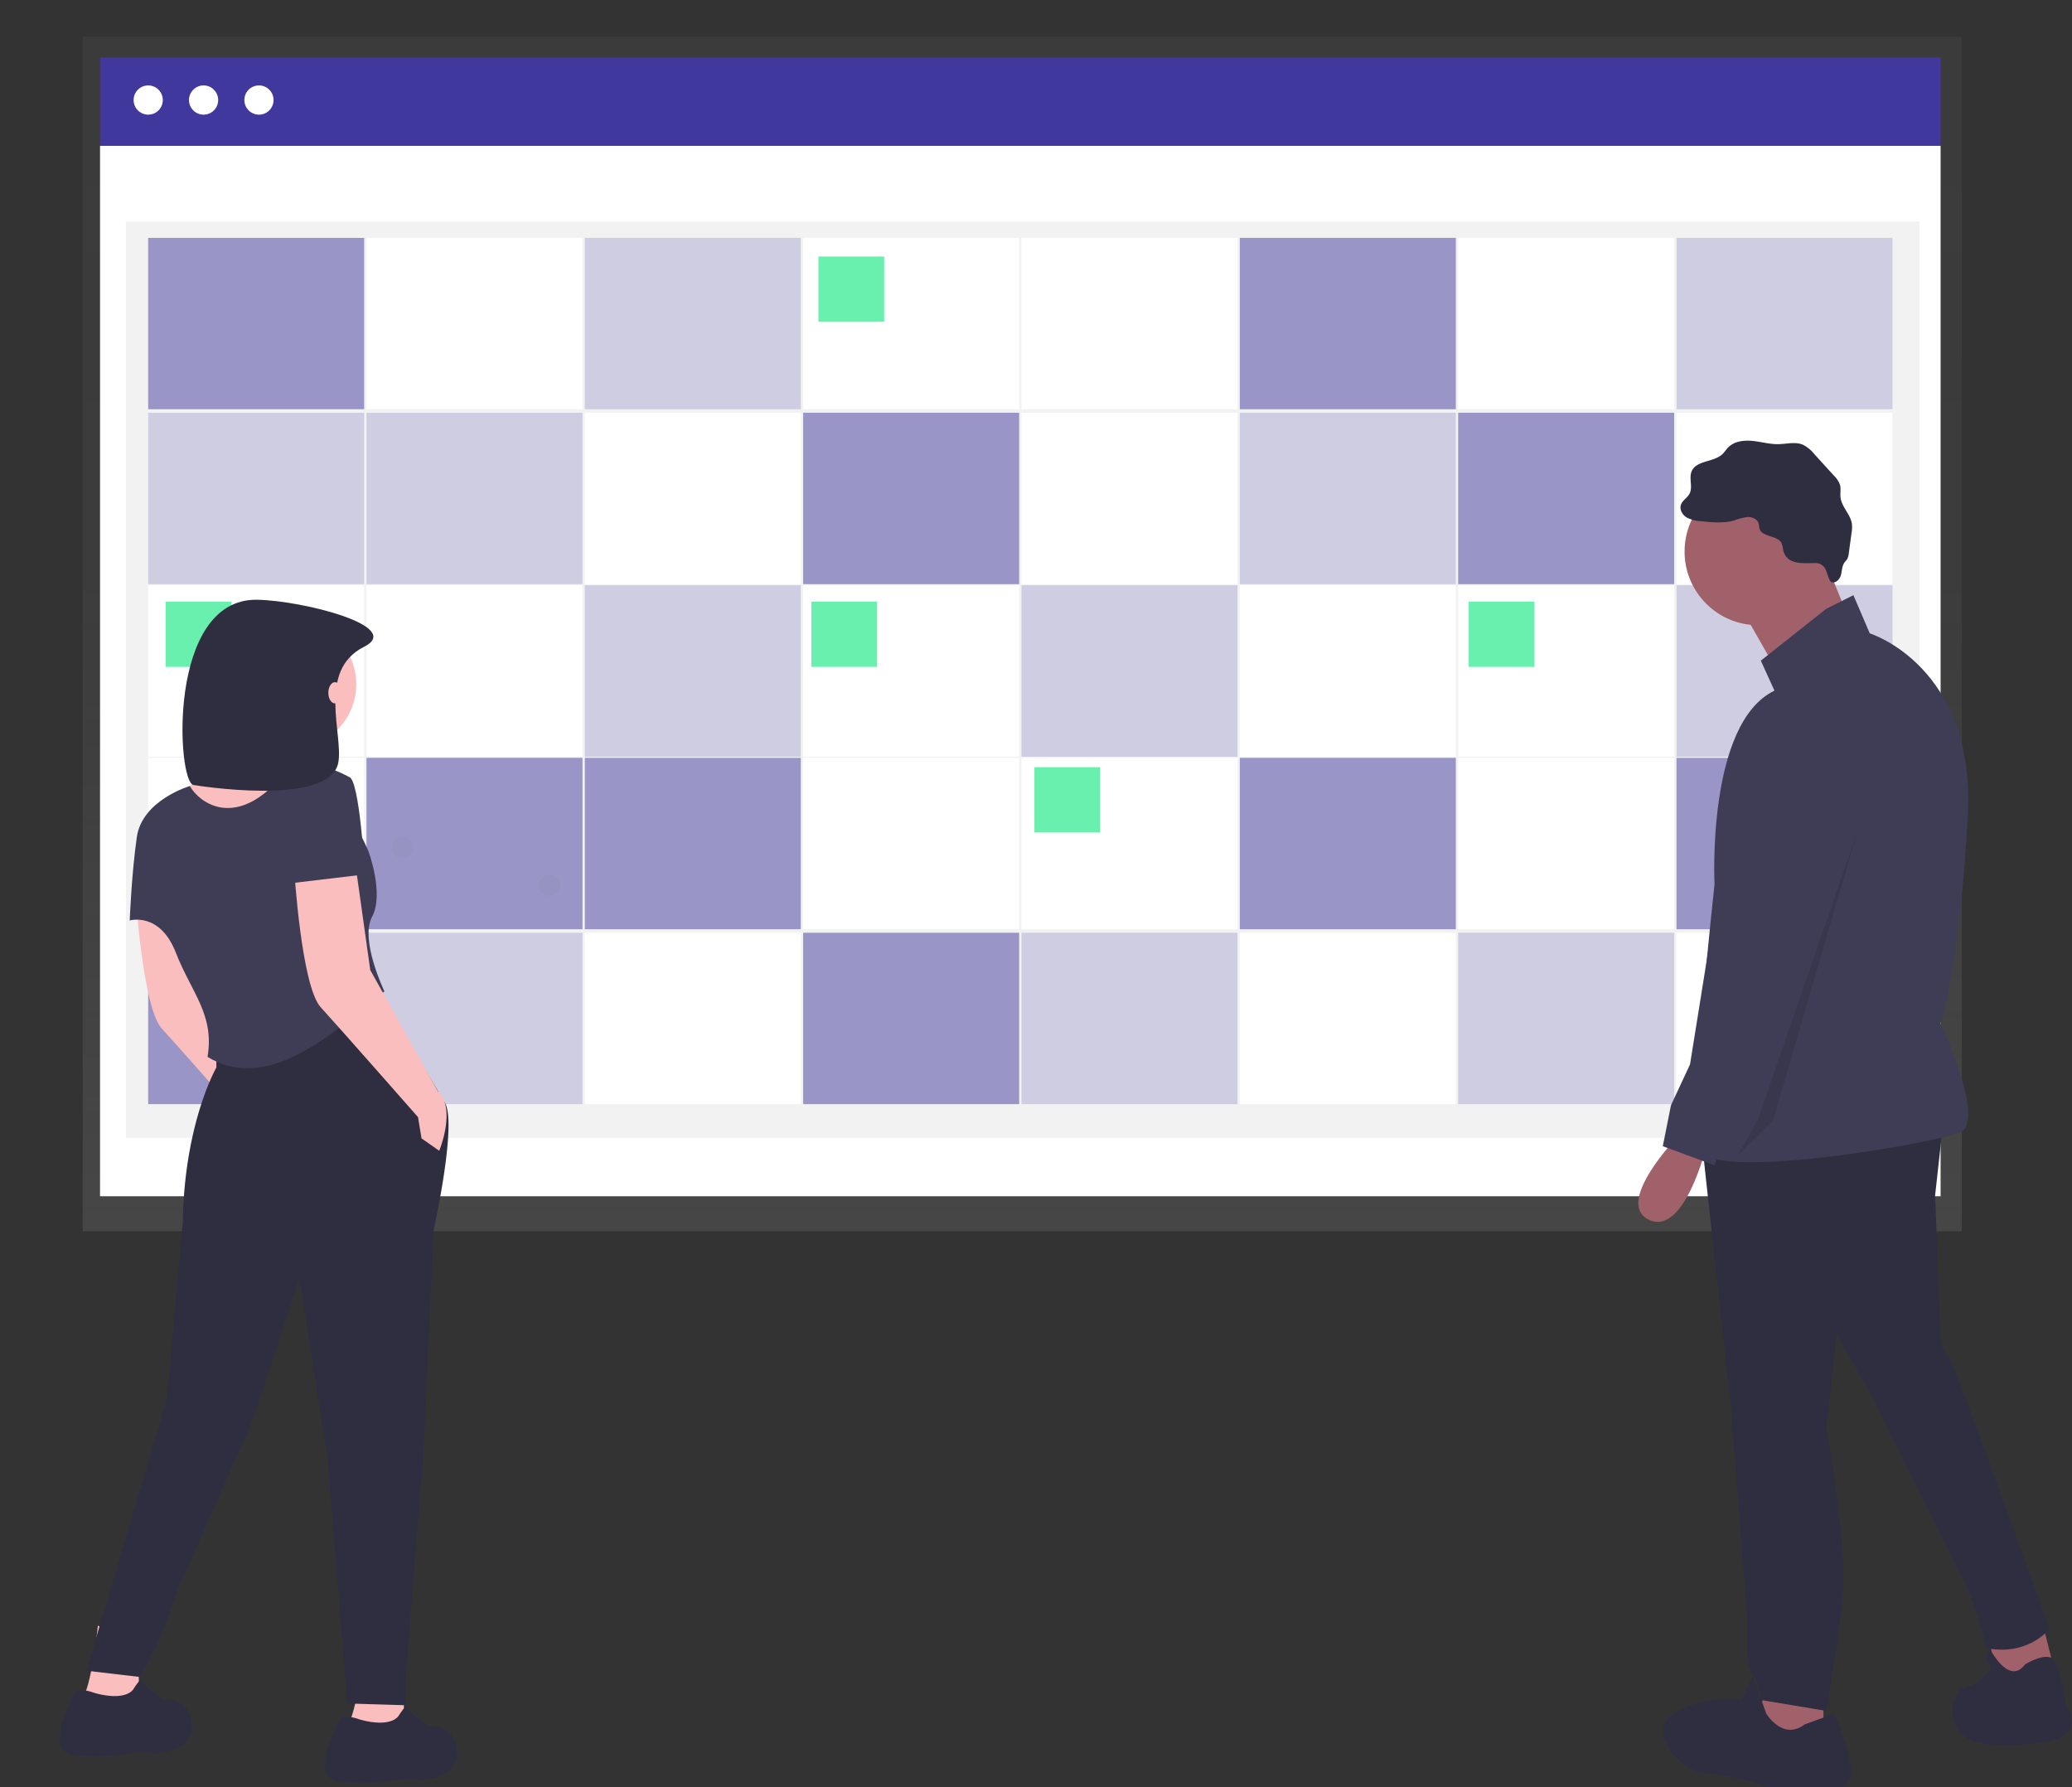 <svg width="451" height="389" fill="none" xmlns="http://www.w3.org/2000/svg"><rect width="100%" height="100%" fill="#333333" stroke="none"/><path d="M427 8H18v260h409V8z" fill="url(#paint0_linear)"/><path d="M422.401 31.721H21.774v228.646H422.4V31.721z" fill="#fff"/><path d="M422.401 12.5H21.774v19.221H422.4V12.5z" fill="#41389D"/><path d="M417.802 48.216H27.395v199.462h390.407V48.216z" fill="url(#paint1_linear)"/><path opacity=".5" d="M79.262 51.769H32.249v37.304h47.013V51.769z" fill="#41389D"/><path d="M126.785 51.769H79.773v37.304h47.012V51.769z" fill="#fff"/><path opacity=".2" d="M174.309 51.769h-47.013v37.304h47.013V51.769z" fill="#41389D"/><path d="M221.832 51.769H174.82v37.304h47.012V51.769zM269.355 51.769h-47.012v37.304h47.012V51.769z" fill="#fff"/><path opacity=".5" d="M316.879 51.769h-47.013v37.304h47.013V51.769z" fill="#41389D"/><path d="M364.402 51.769H317.39v37.304h47.012V51.769z" fill="#fff"/><path opacity=".2" d="M411.925 51.769h-47.012v37.304h47.012V51.769zM79.262 89.834H32.249v37.304h47.013V89.834zM126.785 89.834H79.773v37.304h47.012V89.834z" fill="#41389D"/><path d="M174.309 89.834h-47.013v37.304h47.013V89.834z" fill="#fff"/><path opacity=".5" d="M221.832 89.834H174.82v37.304h47.012V89.834z" fill="#41389D"/><path d="M269.355 89.834h-47.012v37.304h47.012V89.834z" fill="#fff"/><path opacity=".2" d="M316.879 89.834h-47.013v37.304h47.013V89.834z" fill="#41389D"/><path opacity=".5" d="M364.402 89.834H317.39v37.304h47.012V89.834z" fill="#41389D"/><path d="M411.925 89.834h-47.012v37.304h47.012V89.834zM79.262 127.392H32.249v37.304h47.013v-37.304zM126.785 127.392H79.773v37.304h47.012v-37.304z" fill="#fff"/><path opacity=".2" d="M174.309 127.392h-47.013v37.304h47.013v-37.304z" fill="#41389D"/><path d="M221.832 127.392H174.82v37.304h47.012v-37.304z" fill="#fff"/><path opacity=".2" d="M269.355 127.392h-47.012v37.304h47.012v-37.304z" fill="#41389D"/><path d="M316.879 127.392h-47.013v37.304h47.013v-37.304zM364.402 127.392H317.39v37.304h47.012v-37.304z" fill="#fff"/><path opacity=".2" d="M411.925 127.392h-47.012v37.304h47.012v-37.304z" fill="#41389D"/><path d="M79.262 164.95H32.249v37.304h47.013V164.95z" fill="#fff"/><path opacity=".5" d="M126.785 164.95H79.773v37.304h47.012V164.95zM174.309 164.95h-47.013v37.304h47.013V164.95z" fill="#41389D"/><path d="M221.832 164.95H174.82v37.304h47.012V164.95zM269.355 164.95h-47.012v37.304h47.012V164.95z" fill="#fff"/><path opacity=".5" d="M316.879 164.95h-47.013v37.304h47.013V164.95z" fill="#41389D"/><path d="M364.402 164.95H317.39v37.304h47.012V164.95z" fill="#fff"/><path opacity=".5" d="M411.925 164.95h-47.012v37.304h47.012V164.95zM79.262 203.015H32.249v37.304h47.013v-37.304z" fill="#41389D"/><path opacity=".2" d="M126.785 203.015H79.773v37.304h47.012v-37.304z" fill="#41389D"/><path d="M174.309 203.015h-47.013v37.304h47.013v-37.304z" fill="#fff"/><path opacity=".5" d="M221.832 203.015H174.82v37.304h47.012v-37.304z" fill="#41389D"/><path opacity=".2" d="M269.355 203.015h-47.012v37.304h47.012v-37.304z" fill="#41389D"/><path d="M316.879 203.015h-47.013v37.304h47.013v-37.304z" fill="#fff"/><path opacity=".2" d="M364.402 203.015H317.39v37.304h47.012v-37.304z" fill="#41389D"/><path d="M411.925 203.015h-47.012v37.304h47.012v-37.304z" fill="#fff"/><path d="M50.39 130.945H36.082v14.211H50.39v-14.211zM192.449 55.83h-14.308v14.21h14.308V55.83zM190.916 130.945h-14.308v14.211h14.308v-14.211zM239.462 166.98h-14.309v14.211h14.309V166.98zM333.997 130.945h-14.308v14.211h14.308v-14.211z" fill="#69F0AE"/><path d="M88.76 186.441a2.286 2.286 0 00.846-3.134 2.318 2.318 0 00-3.156-.839 2.286 2.286 0 00-.845 3.134 2.318 2.318 0 003.155.839z" fill="url(#paint2_linear)"/><path d="M120.745 194.677a2.286 2.286 0 00.846-3.134 2.32 2.32 0 00-3.155-.84 2.286 2.286 0 00-.846 3.134 2.32 2.32 0 003.155.84z" fill="url(#paint3_linear)"/><path d="M32.26 24.955a3.178 3.178 0 003.176-3.181 3.178 3.178 0 00-3.176-3.18 3.178 3.178 0 00-3.175 3.18 3.178 3.178 0 003.175 3.18zM44.314 24.955a3.178 3.178 0 003.175-3.181 3.178 3.178 0 00-3.175-3.18 3.178 3.178 0 00-3.176 3.18 3.178 3.178 0 003.176 3.18zM56.367 24.955a3.178 3.178 0 003.176-3.181 3.178 3.178 0 00-3.175-3.18 3.178 3.178 0 00-3.176 3.18 3.178 3.178 0 003.175 3.18z" fill="#fff"/><path d="M444.321 352.189l2.964 11.875-13.04 3.562-1.186-12.468 11.262-2.969zM396.902 367.032v11.281l-13.041 2.375-2.371-5.937 4.742-10.093 10.67 2.374z" fill="#A0616A"/><path d="M422.982 244.132l-1.778 16.03 1.186 30.874s0 2.969 1.778 4.156c.954.649 21.931 59.372 21.931 59.372s-4.741 5.937-13.633 4.156l-1.778-5.937s-2.371-7.718-3.556-9.5c-1.186-1.781-18.968-37.998-18.968-37.998l-8.299-14.843-2.371 20.187s4.742 25.53 3.557 37.404c-1.186 11.875-3.557 24.343-3.557 24.343l-14.225-2.375a9.933 9.933 0 00-1.779-5.344c-1.778-2.374-1.185-10.687-1.185-10.687v-1.781l-3.557-45.716-6.52-59.966 52.754-2.375z" fill="#2F2E41"/><path d="M382.676 136.075c8.839 0 16.004-7.177 16.004-16.031 0-8.853-7.165-16.03-16.004-16.03-8.839 0-16.004 7.177-16.004 16.03 0 8.854 7.165 16.031 16.004 16.031z" fill="#A0616A"/><path d="M396.606 120.341l6.52 16.03-15.412 11.282-9.484-16.625 18.376-10.687z" fill="#A0616A"/><path d="M397.494 132.512l5.928-2.968 3.556 8.312s23.117 7.124 21.339 39.779c-1.778 32.655-5.927 45.123-5.927 45.123s10.076 21.374 4.149 23.749c-5.928 2.375-56.311 11.281-57.496 2.968-1.186-8.312 4.149-56.997 4.149-56.997s-1.778-35.029 13.04-42.154l-2.963-6.531 14.225-11.281z" fill="#3F3D56"/><path d="M364.894 247.694s-13.633 14.25-5.928 17.812c7.706 3.562 12.448-16.031 12.448-16.031l-6.52-1.781z" fill="#A0616A"/><path d="M392.753 375.344l6.52-2.374s7.113 16.03 1.185 16.03h-15.411s-8.891-2.969-13.633-2.969c-4.742 0-13.633-8.905-7.113-13.061 6.52-4.157 14.818-2.969 14.818-2.969l2.371-5.344 2.964 8.313s3.557 5.937 8.299 2.374zM440.765 362.283s3.712-2.346 5.709-1.47c1.996.876 3.182 10.375 3.182 10.375s5.927 7.125-7.113 8.312c-13.04 1.188-16.004-1.187-17.19-4.749-1.185-3.563 1.186-7.125 1.186-7.125l3.556-1.187s4.15-2.969 2.964-4.156c-1.185-1.188 0-3.563 0-3.563s4.149 8.312 7.706 3.563zM388.15 119.787a7.91 7.91 0 00-.348-1.525c-.86-1.808-4.216-1.28-4.814-3.191-.118-.374-.093-.781-.208-1.155-.292-.956-1.414-1.429-2.411-1.384a12.99 12.99 0 00-2.889.746c-2.345.666-4.84.412-7.263.152a7.29 7.29 0 01-3.101-.809c-.918-.565-1.579-1.704-1.245-2.73.32-.984 1.395-1.524 1.878-2.439.768-1.452-.17-3.328.452-4.849.999-2.438 4.778-1.949 6.699-3.751.466-.438.801-.997 1.248-1.455 1.325-1.357 3.419-1.62 5.305-1.432 1.886.187 3.739.742 5.634.708 1.797-.032 3.681-.58 5.337.12a7.614 7.614 0 012.507 2.063l4.247 4.666a5.236 5.236 0 011.312 1.981c.256.894.021 1.853.13 2.777.248 2.106 2.217 3.697 2.482 5.801a7.53 7.53 0 01-.093 1.954l-.595 4.393c-.03.429-.144.847-.335 1.232-.173.296-.435.529-.63.812-.55.796-.499 1.85-.773 2.779-.273.929-1.253 1.848-2.11 1.401-.559-.293-.929-2.709-1.609-3.336-.946-.874-1.441-.766-2.609-.751-2.339.03-5.45.231-6.198-2.778z" fill="#2F2E41"/><path d="M390.974 154.48s17.783 7.125 12.448 23.155c-5.335 16.031-19.561 65.31-19.561 65.31l-8.298 4.156-2.371 6.531-11.262-4.157 1.778-8.905 4.149-8.906 10.67-66.497s0-11.281 12.447-10.687z" fill="#3F3D56"/><path opacity=".1" d="M404.311 180.9l-18.375 62.935-7.706 7.719 4.446-8.016 21.635-62.638z" fill="#000"/><path d="M42.525 191.079l3.465 24.678 14.628 26.221c4.235 3.856.385 13.11.385 13.11l-3.85-2.699-.77-4.627s-16.938-19.28-21.172-23.907c-4.235-4.627-5.775-30.077-5.775-30.077l13.09-2.699zM29.775 358.435s.77 8.868.385 11.182c-.385 2.313-11.933-.386-11.933-.386 1.924-3.856 3.08-15.424 3.08-15.424l8.468 4.628zM87.135 360.748s1.155 12.339.77 14.653c-.385 2.313-11.934-.386-11.934-.386 1.925-3.856 3.08-15.424 3.08-15.424l8.084 1.157zM63.544 162.936c7.734 0 14.002-6.279 14.002-14.025s-6.269-14.025-14.002-14.025c-7.733 0-14.002 6.279-14.002 14.025s6.269 14.025 14.002 14.025z" fill="#FBBEBE"/><path d="M65.962 162.165c-2.31 3.085-1.155 8.483-1.155 8.483s-23.483 27.378-27.717 27.378c-4.235 0-3.465-19.28-3.465-19.28s6.16-7.326 9.624-8.869c3.465-1.542 9.624-18.123 9.624-18.123s15.399 7.327 13.089 10.411z" fill="#FBBEBE"/><path d="M81.745 214.607l15.07 25.354c2.75 4.532-2.366 27.472-2.366 27.472l-2.31 48.971-3.85 49.345v5.398l-12.703-.386-4.235-52.814-6.159-39.717-10.009 30.462-16.553 37.403a102.555 102.555 0 01-5.198 13.49l-3.08 5.399-11.546-1.352 17.514-59.181 3.465-38.56c.384-21.593 7.314-33.547 7.314-33.547v-4.627l34.646-13.11zM29.006 367.689s1.924-3.085 1.924-1.928 5.005 4.241 5.005 4.241 5.004-.771 5.774 5.013c.77 5.784-6.93 6.941-8.854 6.555-1.925-.385-6.93.386-6.93.386s-3.849.771-10.008 0c-6.16-.771-.77-11.182 0-13.11.77-1.928 4.62-.386 4.62-.386 6.929 1.928 8.469-.771 8.469-.771z" fill="#2F2E41"/><path d="M86.75 373.473s1.925-3.085 1.925-1.928 5.004 4.241 5.004 4.241 5.005-.771 5.775 5.013c.77 5.784-6.93 6.941-8.854 6.555-1.925-.385-6.93.386-6.93.386s-3.85.771-10.009 0c-6.16-.771-.77-11.182 0-13.11.77-1.928 4.62-.386 4.62-.386 6.93 1.928 8.469-.771 8.469-.771z" fill="#2F2E41"/><path d="M60.188 170.263c9.623-10.026 20.017 15.038 20.017 15.038s3.465 9.255.77 14.267c-2.694 5.013 2.695 16.195 2.695 16.195-13.183 11.242-26.32 21.634-38.496 14.267 1.54-9.254-3.465-13.881-6.93-22.75-3.464-8.869-10.008-6.941-10.008-6.941s.384-10.025 1.54-18.123c1.154-8.097 11.548-11.138 11.548-11.138 1.885 3.391 9.24 9.21 18.864-.815z" fill="#3F3D56"/><path d="M77.126 186.458l3.465 24.678 14.628 26.221c4.235 3.856.385 13.11.385 13.11l-3.85-2.699-.77-4.627s-16.938-19.28-21.172-23.907c-4.235-4.627-5.775-30.077-5.775-30.077l13.089-2.699z" fill="#FBBEBE"/><path d="M79.436 190.314l-16.169 1.928s-1.155-18.894 1.287-23.613c2.441-4.719 11.417.477 11.417.477 2.31.386 3.465 21.208 3.465 21.208z" fill="#3F3D56"/><path d="M79.22 140.791c-10.355 5.183-4.38 19.337-5.603 25.276-2.001 9.727-31.52 4.784-31.52 4.784-3.59-.647-5.78-40.669 13.888-40.315 9.914.178 32.104 5.814 23.235 10.255z" fill="#2F2E41"/><path d="M72.908 153.097c.796 0 1.441-1.035 1.441-2.311s-.645-2.31-1.441-2.31c-.797 0-1.442 1.034-1.442 2.31s.645 2.311 1.442 2.311z" fill="#FBBEBE"/><defs><linearGradient id="paint0_linear" x1="222.5" y1="268" x2="222.5" y2="8" gradientUnits="userSpaceOnUse"><stop stop-color="gray" stop-opacity=".25"/><stop offset=".54" stop-color="gray" stop-opacity=".12"/><stop offset="1" stop-color="gray" stop-opacity=".1"/></linearGradient><linearGradient id="paint1_linear" x1="170093" y1="97385.8" x2="170093" y2="18997.1" gradientUnits="userSpaceOnUse"><stop stop-color="gray" stop-opacity=".25"/><stop offset=".54" stop-color="gray" stop-opacity=".12"/><stop offset="1" stop-color="gray" stop-opacity=".1"/></linearGradient><linearGradient id="paint2_linear" x1="-2858.24" y1="2921.86" x2="-2816.48" y2="2921.86" gradientUnits="userSpaceOnUse"><stop stop-color="gray" stop-opacity=".25"/><stop offset=".54" stop-color="gray" stop-opacity=".12"/><stop offset="1" stop-color="gray" stop-opacity=".1"/></linearGradient><linearGradient id="paint3_linear" x1="-2577.35" y1="3028.05" x2="-2535.64" y2="3028.05" gradientUnits="userSpaceOnUse"><stop stop-color="gray" stop-opacity=".25"/><stop offset=".54" stop-color="gray" stop-opacity=".12"/><stop offset="1" stop-color="gray" stop-opacity=".1"/></linearGradient></defs></svg>